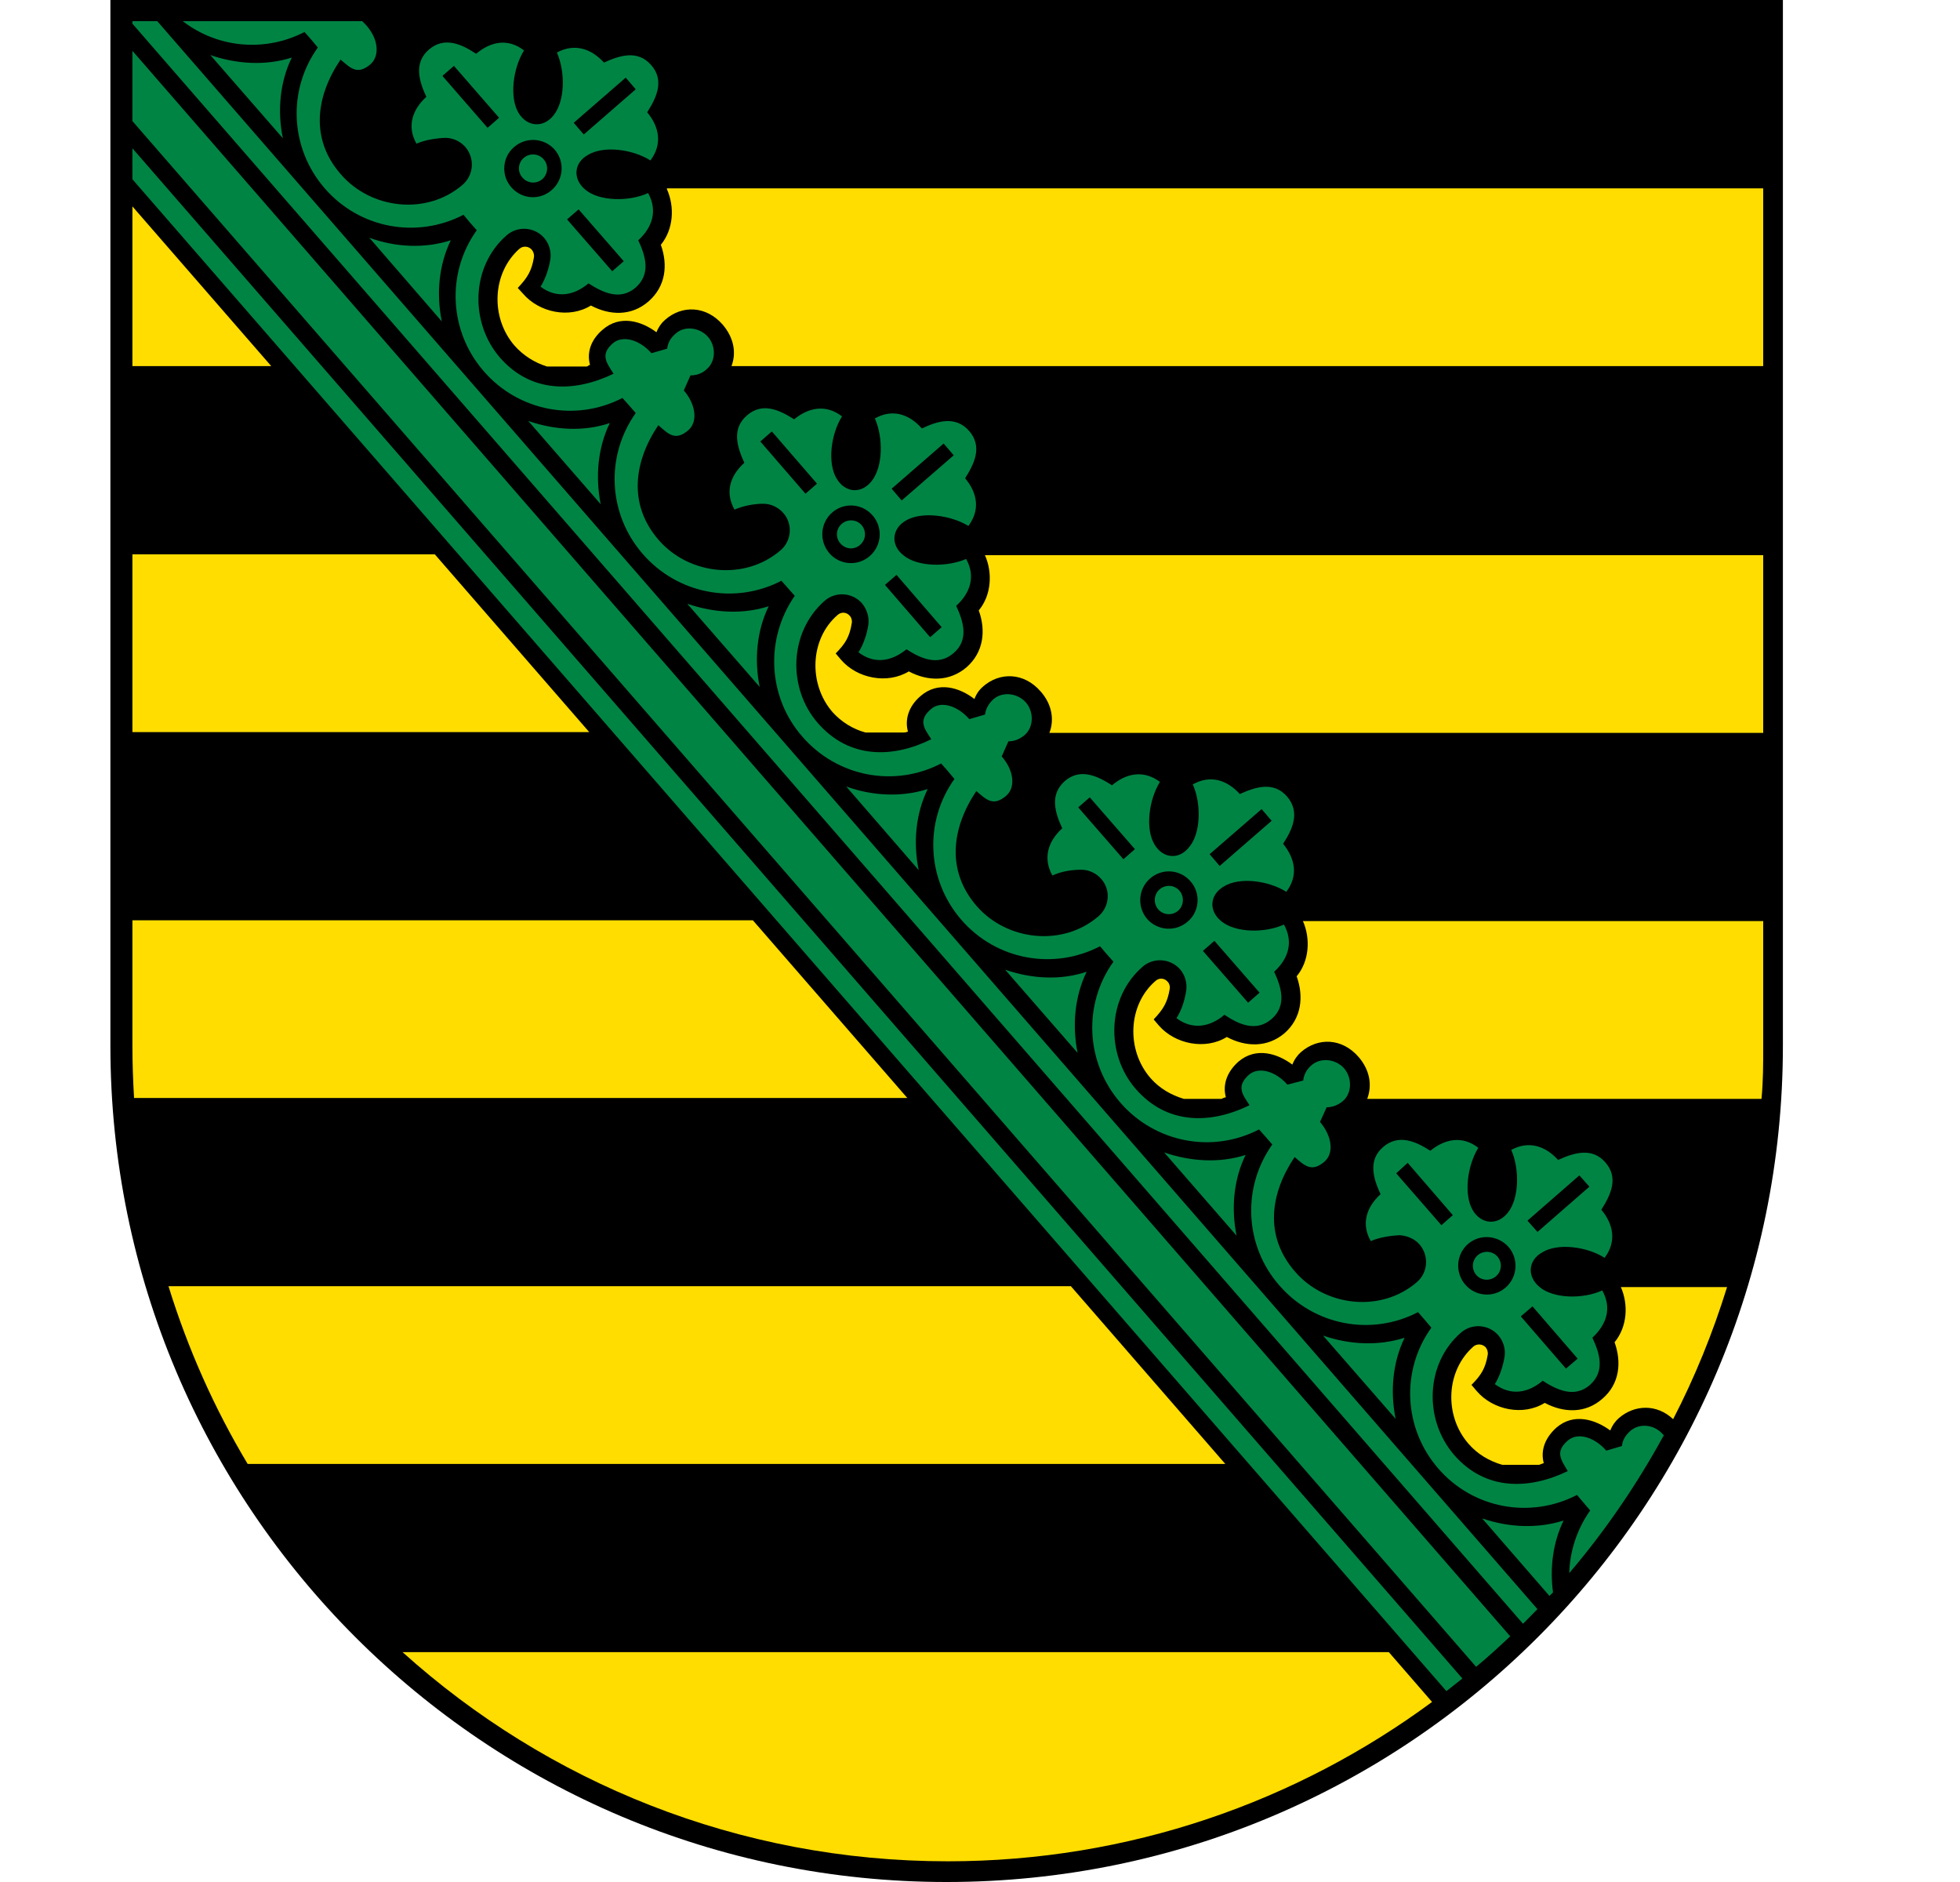 <svg width="25" height="24" viewBox="0 0 25 24" fill="none" xmlns="http://www.w3.org/2000/svg">
<path fill-rule="evenodd" clip-rule="evenodd" d="M12.074 24C6.184 24 1.408 19.227 1.408 13.333V0H22.741V13.333C22.741 19.227 17.965 24 12.075 24" fill="black"/>
<path fill-rule="evenodd" clip-rule="evenodd" d="M8.507 2.402H22.49V4.669H9.33C9.393 4.504 9.364 4.312 9.219 4.141C9.006 3.896 8.698 3.89 8.485 4.077C8.441 4.114 8.401 4.168 8.373 4.237C8.187 4.098 7.912 4.008 7.686 4.205C7.53 4.338 7.484 4.504 7.526 4.653C7.512 4.653 7.497 4.674 7.482 4.674H6.978C6.822 4.626 6.677 4.536 6.563 4.408C6.253 4.05 6.275 3.48 6.628 3.17C6.674 3.133 6.744 3.138 6.784 3.186C6.805 3.213 6.815 3.245 6.811 3.277C6.782 3.458 6.725 3.544 6.604 3.672L6.672 3.746C6.879 3.986 7.263 4.066 7.537 3.896C7.778 4.024 8.055 4.034 8.274 3.842C8.492 3.65 8.521 3.378 8.429 3.122C8.59 2.925 8.608 2.642 8.507 2.413V2.402ZM12.563 7.08H22.49V9.346H13.385C13.449 9.181 13.42 8.984 13.274 8.818C13.061 8.573 12.753 8.568 12.54 8.754C12.496 8.792 12.457 8.84 12.429 8.914C12.243 8.77 11.967 8.68 11.741 8.877C11.585 9.01 11.54 9.181 11.581 9.33C11.563 9.336 11.548 9.341 11.532 9.341H11.039C10.88 9.298 10.733 9.208 10.618 9.08C10.308 8.722 10.33 8.146 10.684 7.842C10.73 7.8 10.799 7.805 10.839 7.853C10.86 7.874 10.869 7.912 10.866 7.938C10.837 8.125 10.78 8.21 10.659 8.333L10.727 8.413C10.933 8.653 11.319 8.728 11.592 8.562C11.833 8.69 12.11 8.696 12.329 8.509C12.547 8.317 12.577 8.04 12.484 7.784C12.645 7.592 12.663 7.304 12.563 7.08V7.08ZM16.619 11.746H22.49V13.341C22.49 13.57 22.49 13.789 22.468 14.013H17.439C17.503 13.842 17.475 13.65 17.33 13.48C17.117 13.234 16.81 13.229 16.595 13.416C16.552 13.453 16.512 13.506 16.484 13.576C16.298 13.437 16.023 13.346 15.797 13.538C15.641 13.677 15.595 13.842 15.636 13.992C15.617 13.997 15.6 14.002 15.581 14.013H15.099C14.939 13.965 14.789 13.88 14.673 13.746C14.363 13.389 14.385 12.813 14.739 12.509C14.785 12.466 14.854 12.472 14.894 12.52C14.915 12.541 14.925 12.578 14.921 12.605C14.892 12.786 14.836 12.872 14.715 13L14.783 13.08C14.989 13.314 15.373 13.394 15.648 13.224C15.888 13.352 16.165 13.362 16.384 13.176C16.603 12.984 16.631 12.706 16.539 12.45C16.7 12.258 16.718 11.97 16.619 11.746ZM20.674 16.413H22.029C21.847 17 21.617 17.565 21.341 18.098C21.132 17.901 20.85 17.912 20.651 18.082C20.607 18.12 20.567 18.173 20.539 18.242C20.352 18.104 20.076 18.013 19.853 18.205C19.697 18.344 19.65 18.509 19.691 18.658C19.671 18.664 19.652 18.674 19.631 18.68H19.161C18.997 18.632 18.846 18.546 18.728 18.408C18.418 18.05 18.441 17.48 18.795 17.17C18.841 17.133 18.909 17.138 18.95 17.181C18.971 17.208 18.98 17.24 18.977 17.272C18.947 17.453 18.89 17.538 18.769 17.661L18.837 17.741C19.044 17.981 19.429 18.061 19.703 17.89C19.944 18.018 20.221 18.029 20.439 17.837C20.658 17.65 20.686 17.373 20.594 17.117C20.756 16.92 20.773 16.637 20.674 16.413V16.413ZM1.689 4.669V2.632L3.46 4.669H1.689V4.669ZM1.689 9.336V7.069H5.546L7.516 9.336H1.689V9.336ZM1.71 14.002C1.697 13.784 1.689 13.56 1.689 13.336V11.736H9.603L11.573 14.002H1.71V14.002ZM17.715 21.069L18.266 21.704C16.539 22.978 14.402 23.736 12.089 23.736C9.416 23.736 6.978 22.728 5.135 21.069H17.715ZM3.159 18.669C2.737 17.965 2.396 17.202 2.149 16.402H13.659L15.629 18.669H3.159V18.669Z" fill="#FFDD00"/>
<path fill-rule="evenodd" clip-rule="evenodd" d="M9.69 8.76C9.619 8.414 9.653 8.04 9.805 7.731C9.474 7.838 9.104 7.816 8.766 7.699L9.69 8.76V8.76ZM5.635 4.099C5.564 3.747 5.597 3.379 5.75 3.064C5.419 3.171 5.048 3.155 4.711 3.032L5.635 4.099ZM7.662 6.43C7.592 6.078 7.625 5.71 7.778 5.395C7.447 5.507 7.076 5.486 6.738 5.368L7.662 6.43ZM11.718 11.096C11.646 10.744 11.68 10.376 11.833 10.062C11.502 10.168 11.131 10.152 10.794 10.03L11.718 11.096ZM13.745 13.427C13.674 13.075 13.708 12.707 13.86 12.392C13.53 12.504 13.159 12.483 12.821 12.366L13.745 13.427ZM15.773 15.758C15.701 15.411 15.736 15.037 15.888 14.728C15.557 14.835 15.186 14.813 14.849 14.696L15.773 15.758V15.758ZM17.801 18.093C17.73 17.741 17.764 17.373 17.916 17.059C17.585 17.166 17.213 17.149 16.876 17.032L17.801 18.093ZM19.766 20.349L19.809 20.307C19.766 19.992 19.809 19.667 19.944 19.39C19.613 19.496 19.242 19.48 18.905 19.363L19.766 20.355V20.349ZM3.608 1.763C3.536 1.416 3.57 1.043 3.722 0.734C3.392 0.84 3.021 0.819 2.683 0.702L3.608 1.763ZM18.653 21.405L1.689 1.891V2.286L18.449 21.566C18.517 21.512 18.586 21.459 18.653 21.405ZM1.689 1.544L18.828 21.256C18.976 21.134 19.121 21 19.263 20.867L1.689 0.648V1.544ZM14.125 14.211L2.006 0.27H1.689V0.302L19.426 20.707C19.489 20.643 19.549 20.584 19.61 20.52L14.125 14.211ZM21.227 18.307C21.227 18.302 21.21 18.296 21.21 18.291C21.106 18.168 20.914 18.142 20.795 18.248C20.733 18.302 20.695 18.366 20.688 18.44L20.488 18.499C20.338 18.328 20.125 18.259 19.997 18.371C19.83 18.515 19.912 18.616 19.997 18.76C19.499 19 18.944 19.011 18.546 18.552C18.161 18.104 18.179 17.39 18.634 16.995C18.775 16.872 18.988 16.888 19.11 17.027C19.176 17.102 19.204 17.203 19.192 17.294C19.173 17.416 19.132 17.544 19.067 17.651C19.276 17.805 19.493 17.763 19.677 17.608C19.861 17.726 20.082 17.832 20.279 17.662C20.477 17.485 20.403 17.256 20.311 17.059C20.489 16.893 20.564 16.686 20.437 16.456C20.193 16.568 19.816 16.563 19.638 16.413C19.475 16.28 19.489 16.072 19.671 15.971C19.869 15.848 20.24 15.896 20.467 16.04C20.624 15.832 20.578 15.608 20.425 15.427C20.544 15.24 20.65 15.021 20.477 14.824C20.307 14.627 20.074 14.701 19.874 14.792C19.714 14.616 19.503 14.541 19.276 14.664C19.384 14.909 19.378 15.283 19.233 15.464C19.102 15.63 18.896 15.614 18.788 15.438C18.667 15.24 18.714 14.867 18.856 14.637C18.649 14.477 18.428 14.525 18.244 14.675C18.06 14.557 17.841 14.456 17.642 14.627C17.444 14.797 17.518 15.032 17.609 15.229C17.433 15.389 17.357 15.603 17.484 15.827C17.596 15.779 17.73 15.758 17.853 15.752C17.946 15.758 18.041 15.795 18.107 15.87C18.229 16.014 18.214 16.227 18.074 16.349C17.617 16.744 16.905 16.664 16.518 16.216C16.119 15.758 16.205 15.213 16.513 14.755C16.639 14.861 16.727 14.957 16.895 14.813C17.021 14.701 16.986 14.483 16.837 14.307L16.922 14.12C16.996 14.12 17.066 14.094 17.13 14.04C17.247 13.939 17.247 13.742 17.144 13.624C17.042 13.507 16.85 13.48 16.731 13.582C16.667 13.635 16.63 13.704 16.623 13.779L16.421 13.832C16.272 13.662 16.059 13.598 15.932 13.704C15.764 13.854 15.847 13.955 15.938 14.094C15.439 14.339 14.884 14.344 14.486 13.886C14.1 13.443 14.118 12.723 14.574 12.328C14.715 12.206 14.928 12.222 15.051 12.36C15.116 12.435 15.143 12.536 15.131 12.627C15.113 12.749 15.072 12.883 15.006 12.984C15.214 13.139 15.434 13.096 15.618 12.941C15.801 13.064 16.022 13.165 16.219 12.995C16.417 12.824 16.343 12.589 16.252 12.392C16.428 12.232 16.504 12.019 16.377 11.79C16.133 11.902 15.756 11.896 15.577 11.747C15.414 11.614 15.428 11.411 15.611 11.304C15.809 11.181 16.18 11.229 16.407 11.373C16.564 11.165 16.518 10.947 16.366 10.76C16.484 10.579 16.589 10.36 16.417 10.158C16.245 9.96 16.013 10.035 15.814 10.126C15.655 9.95 15.442 9.875 15.214 10.003C15.323 10.243 15.318 10.621 15.172 10.797C15.043 10.968 14.836 10.952 14.727 10.771C14.606 10.573 14.653 10.2 14.795 9.971C14.588 9.816 14.367 9.859 14.184 10.014C13.999 9.896 13.78 9.79 13.582 9.96C13.384 10.136 13.458 10.366 13.549 10.563C13.373 10.723 13.297 10.936 13.423 11.165C13.536 11.112 13.67 11.091 13.793 11.091C13.885 11.091 13.981 11.133 14.046 11.208C14.169 11.347 14.154 11.56 14.013 11.683C13.557 12.078 12.845 11.998 12.458 11.555C12.06 11.096 12.145 10.547 12.453 10.088C12.579 10.195 12.667 10.291 12.835 10.147C12.962 10.035 12.926 9.816 12.777 9.646L12.862 9.454C12.937 9.454 13.006 9.427 13.069 9.374C13.188 9.272 13.188 9.075 13.085 8.958C12.982 8.84 12.791 8.814 12.673 8.915C12.609 8.974 12.573 9.038 12.564 9.112L12.364 9.171C12.214 9 12.001 8.931 11.874 9.043C11.707 9.187 11.788 9.288 11.879 9.427C11.383 9.672 10.829 9.678 10.43 9.219C10.044 8.776 10.063 8.062 10.518 7.662C10.659 7.539 10.873 7.555 10.995 7.694C11.06 7.774 11.088 7.87 11.076 7.966C11.058 8.083 11.016 8.216 10.95 8.318C11.158 8.478 11.379 8.43 11.562 8.28C11.746 8.398 11.966 8.499 12.164 8.328C12.362 8.158 12.288 7.923 12.196 7.726C12.373 7.566 12.449 7.352 12.323 7.128C12.077 7.235 11.7 7.23 11.522 7.08C11.359 6.952 11.372 6.744 11.555 6.638C11.754 6.52 12.125 6.568 12.352 6.707C12.508 6.499 12.463 6.28 12.31 6.099C12.429 5.912 12.534 5.694 12.362 5.496C12.19 5.299 11.958 5.368 11.759 5.464C11.598 5.283 11.387 5.208 11.159 5.336C11.268 5.582 11.263 5.955 11.117 6.136C10.987 6.302 10.78 6.286 10.672 6.104C10.551 5.907 10.598 5.534 10.74 5.31C10.532 5.15 10.312 5.198 10.129 5.347C9.944 5.23 9.725 5.123 9.526 5.299C9.329 5.47 9.402 5.699 9.494 5.902C9.317 6.062 9.242 6.27 9.368 6.499C9.48 6.451 9.614 6.424 9.737 6.424C9.83 6.424 9.926 6.467 9.991 6.542C10.113 6.68 10.099 6.894 9.958 7.016C9.502 7.411 8.789 7.331 8.403 6.888C8.004 6.43 8.089 5.88 8.397 5.422C8.525 5.534 8.612 5.63 8.78 5.486C8.907 5.374 8.871 5.15 8.722 4.979L8.807 4.787C8.882 4.787 8.952 4.766 9.015 4.707C9.133 4.606 9.133 4.414 9.031 4.296C8.928 4.179 8.736 4.147 8.618 4.254C8.555 4.307 8.518 4.371 8.51 4.446L8.309 4.504C8.16 4.334 7.946 4.27 7.819 4.376C7.652 4.52 7.734 4.622 7.826 4.766C7.328 5.006 6.773 5.016 6.375 4.558C5.989 4.11 6.008 3.395 6.463 3C6.604 2.878 6.817 2.894 6.939 3.032C7.005 3.107 7.032 3.208 7.021 3.299C7.002 3.422 6.96 3.55 6.895 3.656C7.102 3.811 7.323 3.768 7.506 3.614C7.69 3.731 7.91 3.838 8.108 3.667C8.306 3.491 8.233 3.262 8.141 3.064C8.317 2.904 8.393 2.691 8.267 2.462C8.021 2.574 7.644 2.568 7.466 2.419C7.304 2.286 7.316 2.078 7.499 1.976C7.698 1.854 8.069 1.902 8.296 2.046C8.453 1.838 8.408 1.614 8.255 1.432C8.373 1.246 8.479 1.027 8.306 0.83C8.134 0.632 7.902 0.707 7.704 0.798C7.543 0.622 7.331 0.547 7.103 0.67C7.212 0.915 7.208 1.288 7.061 1.47C6.932 1.635 6.724 1.619 6.616 1.443C6.495 1.246 6.542 0.872 6.684 0.643C6.477 0.483 6.256 0.531 6.073 0.686C5.888 0.563 5.669 0.462 5.471 0.632C5.273 0.803 5.346 1.038 5.438 1.235C5.262 1.395 5.186 1.608 5.312 1.832C5.425 1.784 5.559 1.763 5.681 1.758C5.775 1.758 5.87 1.8 5.936 1.875C6.058 2.019 6.043 2.232 5.902 2.355C5.446 2.75 4.733 2.67 4.347 2.222C3.949 1.768 4.033 1.219 4.344 0.76C4.471 0.867 4.558 0.963 4.726 0.819C4.853 0.707 4.83 0.462 4.62 0.27H2.331C2.773 0.611 3.377 0.67 3.884 0.408L3.969 0.504L4.054 0.606C3.664 1.15 3.698 1.891 4.143 2.403C4.588 2.915 5.317 3.048 5.912 2.739L5.996 2.84L6.081 2.936C5.692 3.48 5.726 4.222 6.17 4.734C6.615 5.246 7.344 5.384 7.939 5.075L8.025 5.171L8.109 5.267C7.72 5.816 7.754 6.552 8.198 7.064C8.643 7.576 9.372 7.715 9.967 7.406L10.052 7.502L10.137 7.598C9.757 8.147 9.79 8.888 10.235 9.395C10.68 9.907 11.409 10.046 12.004 9.736L12.089 9.832L12.174 9.934C11.785 10.477 11.818 11.219 12.263 11.731C12.708 12.243 13.437 12.376 14.031 12.067L14.117 12.168L14.202 12.264C13.812 12.808 13.846 13.55 14.291 14.062C14.735 14.573 15.464 14.712 16.059 14.403L16.145 14.499L16.228 14.595C15.839 15.144 15.874 15.886 16.318 16.392C16.763 16.904 17.491 17.043 18.087 16.733L18.171 16.829L18.257 16.931C17.867 17.475 17.901 18.216 18.346 18.728C18.79 19.24 19.52 19.373 20.115 19.064L20.201 19.166L20.283 19.262C20.113 19.502 20.023 19.784 20.016 20.061C20.474 19.523 20.879 18.931 21.22 18.307H21.227ZM17.809 14.963L17.955 14.829L18.531 15.496L18.385 15.624L17.809 14.963ZM19.974 17.453L20.123 17.326L19.547 16.659L19.398 16.787L19.974 17.453ZM18.847 16.008C18.922 15.944 19.035 15.95 19.1 16.024C19.164 16.099 19.157 16.211 19.082 16.275C19.008 16.339 18.894 16.334 18.83 16.259C18.766 16.184 18.773 16.072 18.848 16.008H18.847ZM18.724 15.864C18.878 15.731 19.108 15.752 19.242 15.902C19.373 16.056 19.357 16.285 19.205 16.419C19.053 16.552 18.821 16.536 18.689 16.381C18.557 16.227 18.572 15.998 18.724 15.864ZM16.22 10.467L16.092 10.318L15.429 10.893L15.557 11.043L16.22 10.467ZM15.92 12.787L16.066 12.659L15.49 11.998L15.343 12.126L15.92 12.787ZM13.753 10.296L13.9 10.168L14.476 10.829L14.329 10.957L13.753 10.296ZM15.027 11.614C15.101 11.55 15.109 11.432 15.043 11.357C14.978 11.283 14.866 11.277 14.791 11.341C14.716 11.405 14.708 11.523 14.775 11.598C14.839 11.672 14.953 11.678 15.027 11.614ZM15.15 11.752C15.302 11.624 15.318 11.389 15.186 11.24C15.053 11.085 14.822 11.069 14.669 11.203C14.517 11.336 14.501 11.566 14.633 11.72C14.766 11.87 14.997 11.886 15.15 11.752ZM12.036 5.656L12.165 5.806L11.501 6.382L11.373 6.232L12.036 5.656ZM9.698 5.63L9.845 5.502L10.421 6.168L10.274 6.296L9.698 5.63ZM11.864 8.126L12.011 7.998L11.435 7.331L11.288 7.459L11.864 8.126ZM10.737 6.68C10.811 6.616 10.925 6.622 10.989 6.696C11.054 6.771 11.046 6.883 10.972 6.947C10.897 7.016 10.785 7.006 10.72 6.931C10.654 6.856 10.662 6.744 10.737 6.68V6.68ZM10.614 6.536C10.767 6.403 10.998 6.419 11.131 6.574C11.264 6.728 11.247 6.958 11.094 7.091C10.942 7.224 10.711 7.208 10.578 7.054C10.446 6.899 10.462 6.67 10.614 6.536V6.536ZM8.109 1.139L7.981 0.99L7.318 1.566L7.446 1.715L8.109 1.139V1.139ZM7.809 3.459L7.956 3.331L7.38 2.67L7.233 2.798L7.809 3.459V3.459ZM5.643 0.968L5.79 0.84L6.366 1.502L6.219 1.63L5.643 0.968V0.968ZM6.917 2.286C6.992 2.216 7 2.104 6.933 2.03C6.868 1.955 6.755 1.95 6.68 2.014C6.606 2.078 6.598 2.19 6.663 2.264C6.727 2.339 6.841 2.35 6.915 2.286H6.917ZM7.037 2.424C7.19 2.291 7.207 2.062 7.074 1.907C6.941 1.758 6.71 1.742 6.558 1.875C6.405 2.003 6.389 2.238 6.521 2.387C6.654 2.542 6.885 2.558 7.037 2.424V2.424ZM20.145 14.989L20.273 15.133L19.611 15.71L19.483 15.566L20.145 14.989Z" fill="#008444"/>
</svg>
